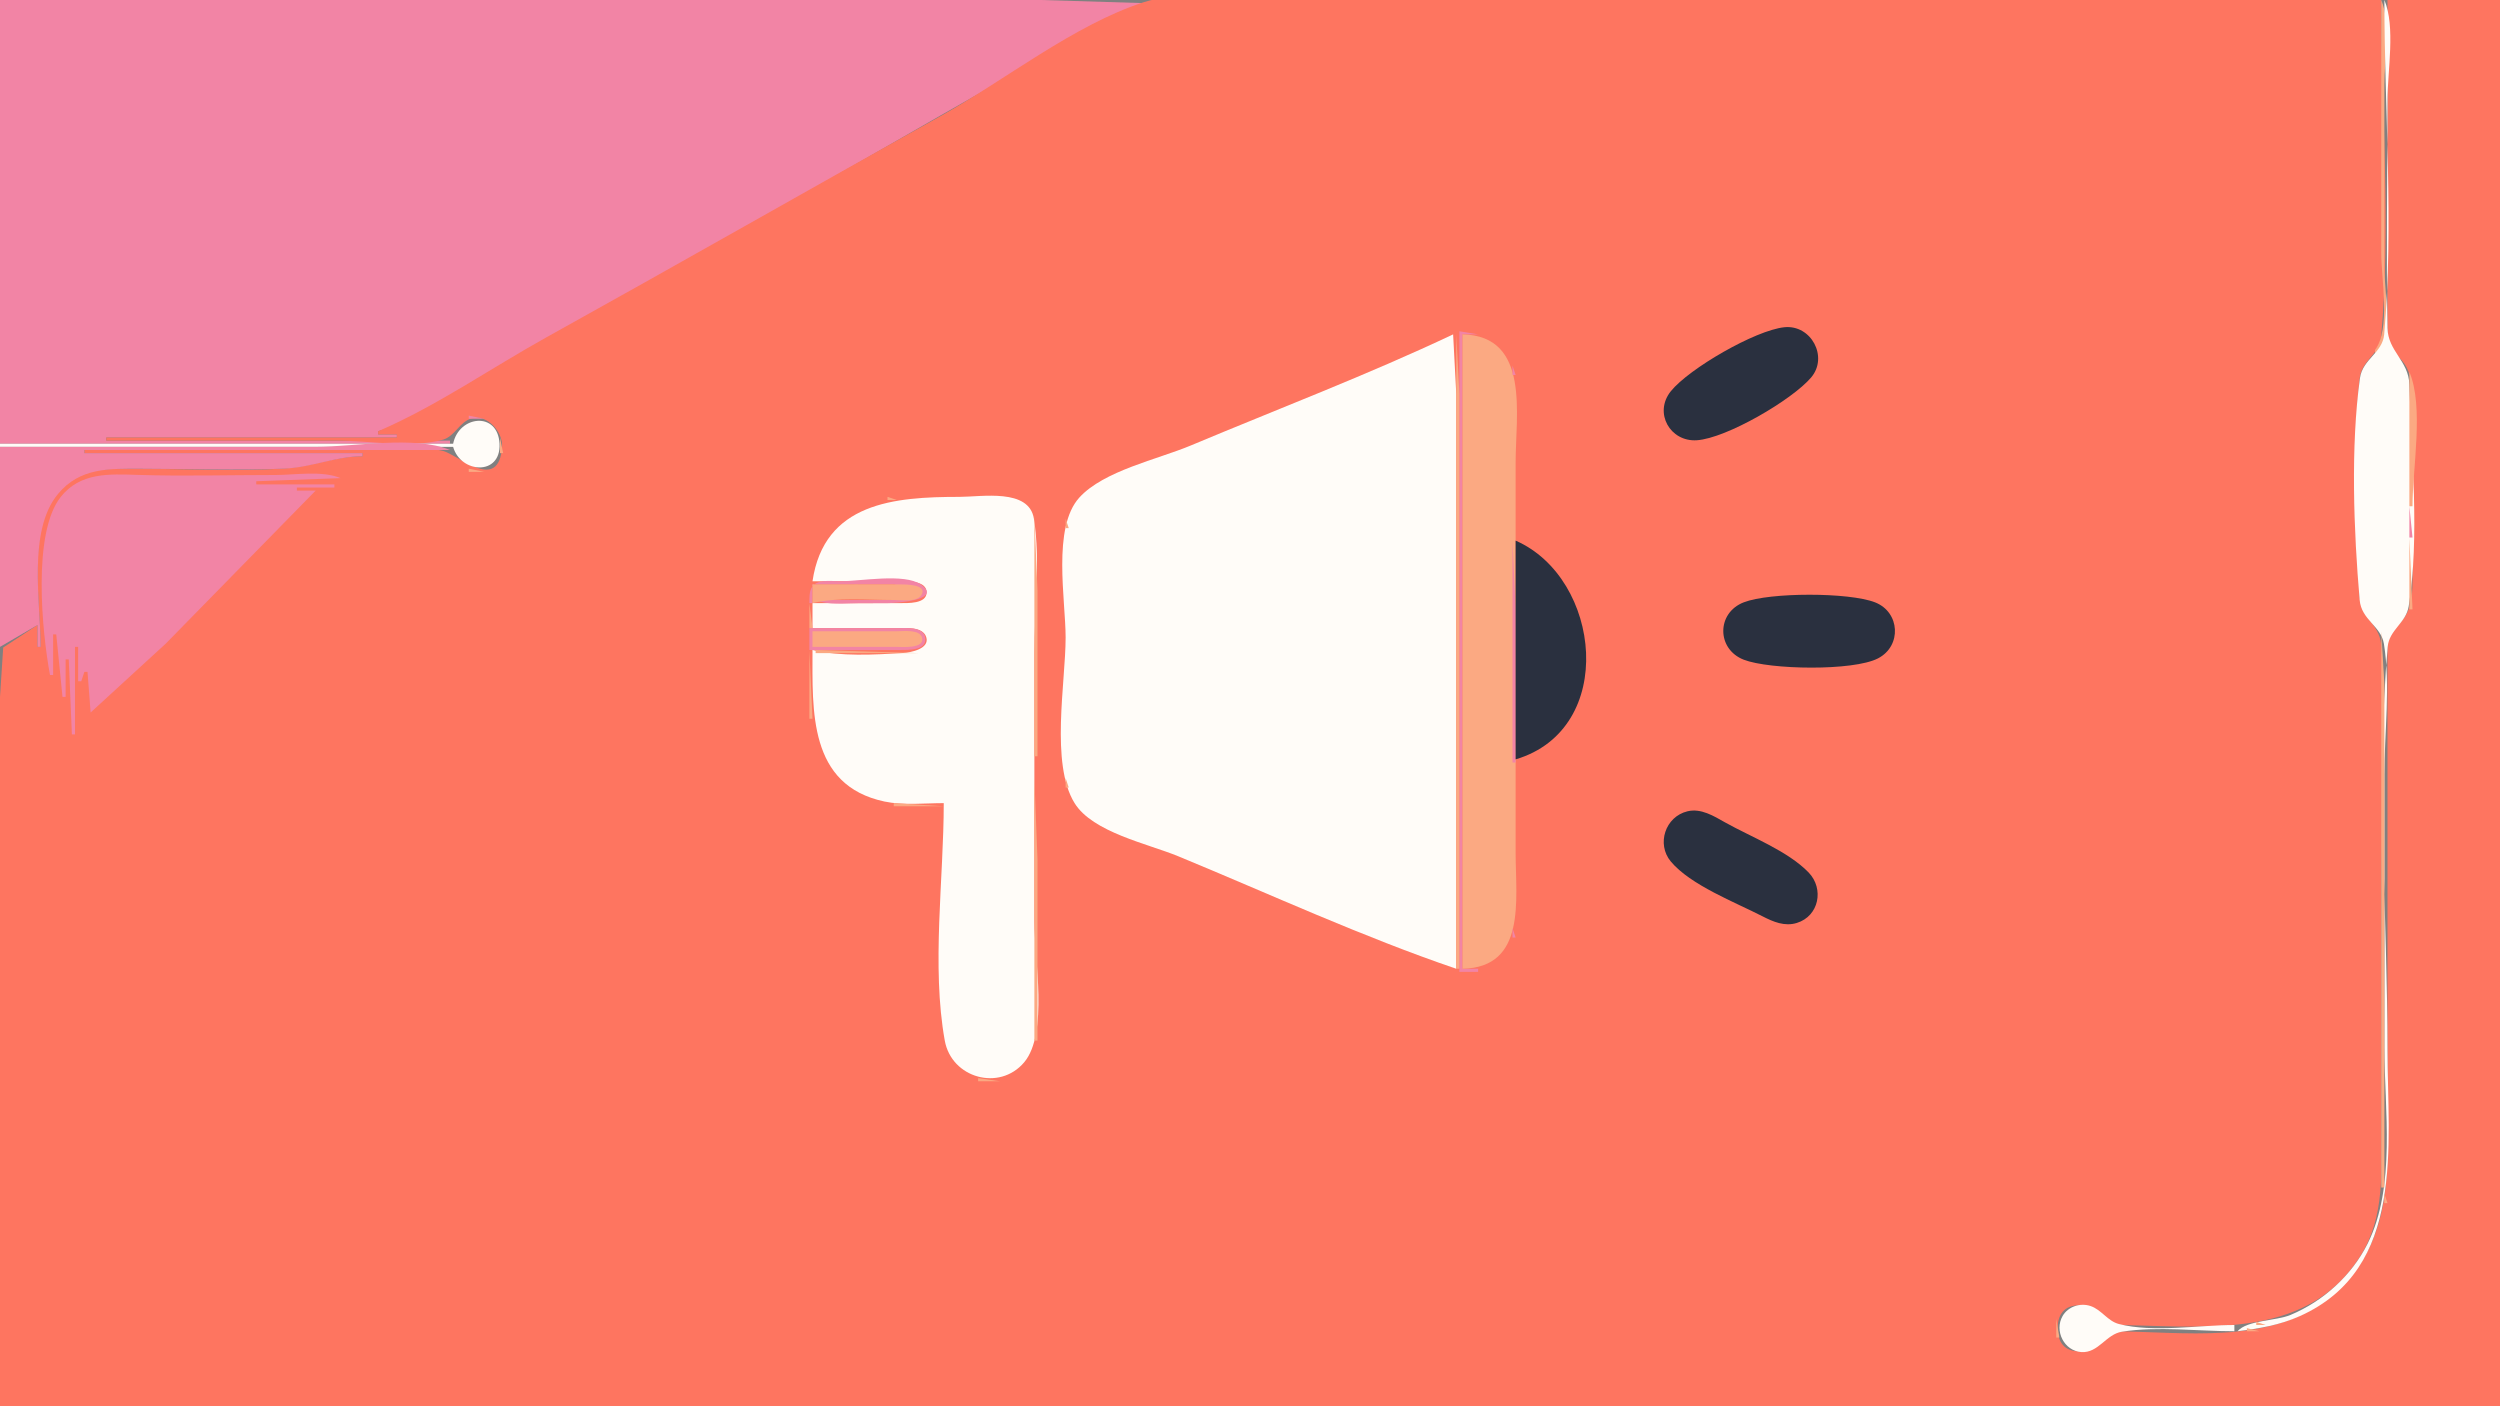 <?xml version="1.0" standalone="yes"?>
<svg xmlns="http://www.w3.org/2000/svg" width="800" height="450">
<rect width="100%" height="100%" fill="#808080" stroke="none"/>
<path style="fill:#f284a5; stroke:none;" d="M0 0L0 142L144 142L144 141L34 141L34 140L127 140L127 139L121 139L121 138C145.856 130.688 170.221 110.687 193 98.309C251.108 66.733 307.491 31.818 366 1L333 0L259 0L0 0z"/>
<path style="fill:#fe7560; stroke:none;" d="M121 138L121 139L127 139L127 140L34 140L34 141L108 141C118.135 141 132.065 143.51 141.791 140.682C145.614 139.571 147.04 134.936 151.004 133.851C155.956 132.496 160.994 138.322 160.663 142.999C159.618 157.739 146.978 145.759 141.816 144.317C137.934 143.233 133.002 144 129 144L27 144L27 145L116 145L116 146C107.376 146.006 99.639 149.319 91 149.91C75.478 150.974 59.56 150 44 150C34.199 150 24.439 149.355 17.8 158.093C8.775 169.972 13 192.961 13 207L12 207L12 200L1.028 207.21L0 223L0 262L0 450L800 450L800 0L764 0L764 112C772.191 115.863 772 122.992 772 131L772 182C772 190.263 772.546 197.97 764 202L764 349C764 373.204 766.667 397.431 746 414.674C726.584 430.874 698.509 426 675 426C671.605 433.194 658.457 436.104 658.457 425.001C658.457 414.09 671.634 416.956 675 424C703.299 424 737.664 429.911 755.289 402C763.356 389.226 762 374.417 762 360L762 286C762 259.712 764.352 232.209 761.941 206.043C761.363 199.77 755.104 197.202 755.004 190C754.691 167.552 752.612 143.299 755.109 121C755.734 115.41 761.448 113.307 761.941 107.957C765.195 72.635 762 35.489 762 0L487 0L404 0C392.62 0 376.848 -2.823 366 0.699C343.688 7.944 321.508 25.691 301 37.138C258.945 60.613 217.11 84.491 175 107.861C157.177 117.753 139.719 129.934 121 138z"/>
<path style="fill:#fba982; stroke:none;" d="M762 0L762 81C762 89.216 765.047 105.338 760 112L760 113C765.987 109.119 763 92.603 763 86L763 27C763 18.993 765.105 7.399 762 0z"/>
<path style="fill:#fffcf8; stroke:none;" d="M763 0C763 35.21 766.045 71.938 762.941 106.995C762.414 112.954 756.035 114.9 755.189 121C752.164 142.81 753.178 170.054 755.094 192C755.655 198.424 761.928 200.292 762.852 206.019C764.997 219.311 763 234.527 763 248L763 335C763 354.883 766.81 379.626 757.623 398C752.531 408.186 743.458 416.366 733 420.768C728.311 422.741 719.136 422.41 716 426C722.958 425.12 729.552 424.034 736 421.135C769.885 405.901 764 366.39 764 336C764 293.545 760.345 249.277 764.059 207.004C764.538 201.55 769.927 199.369 770.786 193.996C774.33 171.834 771.653 145.457 770.985 123C770.76 115.456 764.144 112.387 764.005 105C763.547 80.686 764 56.319 764 32C764 22.678 766.607 8.596 763 0z"/>
<path style="fill:#2a303f; stroke:none;" d="M571 104.715C561.716 105.671 540.467 117.957 534.653 125.21C529.129 132.1 534.426 141.453 543 140.88C552.439 140.248 573.463 127.982 579.566 120.79C585.145 114.217 579.569 103.832 571 104.715z"/>
<path style="fill:#f284a5; stroke:none;" d="M467 106L467 311L473 311L473 310L468 310L468 107L473 107L467 106M463 107L464 108L463 107z"/>
<path style="fill:#fba982; stroke:none;" d="M464 107L465 108L464 107z"/>
<path style="fill:#fffcf8; stroke:none;" d="M465 107C437.6 119.968 408.957 130.844 381 142.576C370.493 146.985 353.198 150.632 345.394 159.213C336.656 168.822 341 191.961 341 204C341 218.382 336.055 244.367 343.857 256.985C349.654 266.36 367.288 269.982 377 273.989C406.403 286.121 435.899 299.754 466 310L466 167L466 126L465 107z"/>
<path style="fill:#fba982; stroke:none;" d="M466 107L466 310L467 310L467 167L467 126L466 107M468 107L468 310C488.554 309.56 485 287.771 485 273L485 148C485 132.717 489.74 107.466 468 107z"/>
<path style="fill:#f284a5; stroke:none;" d="M474.667 107.333L475.333 107.667L474.667 107.333z"/>
<path style="fill:#fba982; stroke:none;" d="M461 108L462 109L461 108z"/>
<path style="fill:#f284a5; stroke:none;" d="M477 108L478 109L477 108z"/>
<path style="fill:#fba982; stroke:none;" d="M459 109L460 110L459 109z"/>
<path style="fill:#f284a5; stroke:none;" d="M478 109L479 110L478 109z"/>
<path style="fill:#fba982; stroke:none;" d="M456.667 110.333L457.333 110.667L456.667 110.333z"/>
<path style="fill:#f284a5; stroke:none;" d="M480 110L481 111L480 110z"/>
<path style="fill:#fba982; stroke:none;" d="M454 111L455 112L454 111z"/>
<path style="fill:#f284a5; stroke:none;" d="M481 111L482 112L481 111M451 112L452 113L451 112z"/>
<path style="fill:#fba982; stroke:none;" d="M452 112L453 113L452 112M765.667 112.333L766.333 112.667L765.667 112.333M449 113L450 114L449 113z"/>
<path style="fill:#f284a5; stroke:none;" d="M482 113L483 114L482 113z"/>
<path style="fill:#fba982; stroke:none;" d="M758 113L759 114L758 113M767 113L768 114L767 113M447 114L448 115L447 114z"/>
<path style="fill:#f284a5; stroke:none;" d="M483.333 114.667L483.667 115.333L483.333 114.667z"/>
<path style="fill:#fba982; stroke:none;" d="M757 114L758 115L757 114z"/>
<path style="fill:#f284a5; stroke:none;" d="M444 115L445 116L444 115z"/>
<path style="fill:#fba982; stroke:none;" d="M445 115L446 116L445 115M756 115L757 116L756 115M769 115L770 116L769 115M442 116L443 117L442 116M770.333 116.667L770.667 117.333L770.333 116.667z"/>
<path style="fill:#f284a5; stroke:none;" d="M439 117L440 118L439 117z"/>
<path style="fill:#fba982; stroke:none;" d="M440 117L441 118L440 117z"/>
<path style="fill:#f284a5; stroke:none;" d="M484 117L484 120L485 120L484 117z"/>
<path style="fill:#fba982; stroke:none;" d="M755.333 117.667L755.667 118.333L755.333 117.667M437.667 118.333L438.333 118.667L437.667 118.333M435 119L436 120L435 119M771 119L771 162L772 162C772 149.781 775.711 130.225 771 119z"/>
<path style="fill:#f284a5; stroke:none;" d="M432 120L433 121L432 120z"/>
<path style="fill:#fba982; stroke:none;" d="M433 120L434 121L433 120M430 121L431 122L430 121z"/>
<path style="fill:#f284a5; stroke:none;" d="M427 122L428 123L427 122z"/>
<path style="fill:#fba982; stroke:none;" d="M428 122L429 123L428 122z"/>
<path style="fill:#f284a5; stroke:none;" d="M425 123L426 124L425 123z"/>
<path style="fill:#fba982; stroke:none;" d="M426 123L427 124L426 123M423 124L424 125L423 124z"/>
<path style="fill:#f284a5; stroke:none;" d="M420 125L421 126L420 125z"/>
<path style="fill:#fba982; stroke:none;" d="M421 125L422 126L421 125M418.667 126.333L419.333 126.667L418.667 126.333M416 127L417 128L416 127z"/>
<path style="fill:#f284a5; stroke:none;" d="M413 128L414 129L413 128z"/>
<path style="fill:#fba982; stroke:none;" d="M414 128L415 129L414 128M411 129L412 130L411 129z"/>
<path style="fill:#f284a5; stroke:none;" d="M408 130L409 131L408 130z"/>
<path style="fill:#fba982; stroke:none;" d="M409 130L410 131L409 130M406.667 131.333L407.333 131.667L406.667 131.333M404 132L405 133L404 132z"/>
<path style="fill:#f284a5; stroke:none;" d="M150 133L150 134L155 134L150 133M401 133L402 134L401 133z"/>
<path style="fill:#fba982; stroke:none;" d="M402 133L403 134L402 133z"/>
<path style="fill:#f284a5; stroke:none;" d="M148 134L149 135L148 134z"/>
<path style="fill:#fba982; stroke:none;" d="M149 134L150 135L149 134z"/>
<path style="fill:#fffcf8; stroke:none;" d="M145 142L0 142L0 143L145 143C147.425 151.539 160.361 152.335 159.847 142C159.325 131.501 146.844 132.945 145 142z"/>
<path style="fill:#fba982; stroke:none;" d="M155 134L156 135L155 134z"/>
<path style="fill:#f284a5; stroke:none;" d="M156 134L157 135L156 134z"/>
<path style="fill:#fba982; stroke:none;" d="M399 134L400 135L399 134M147 135L148 136L147 135M157 135L158 136L157 135z"/>
<path style="fill:#f284a5; stroke:none;" d="M396 135L397 136L396 135z"/>
<path style="fill:#fba982; stroke:none;" d="M397 135L398 136L397 135M146 136L147 137L146 136M158 136L159 137L158 136z"/>
<path style="fill:#f284a5; stroke:none;" d="M394 136L395 137L394 136z"/>
<path style="fill:#fba982; stroke:none;" d="M395 136L396 137L395 136z"/>
<path style="fill:#f284a5; stroke:none;" d="M145 137L146 138L145 137M159 137L160 138L159 137z"/>
<path style="fill:#fba982; stroke:none;" d="M392 137L393 138L392 137M145 138L146 139L145 138M159 138L160 139L159 138z"/>
<path style="fill:#f284a5; stroke:none;" d="M389 138L390 139L389 138z"/>
<path style="fill:#fba982; stroke:none;" d="M390 138L391 139L390 138z"/>
<path style="fill:#f284a5; stroke:none;" d="M144 139L145 140L144 139M160 139L161 140L160 139z"/>
<path style="fill:#fba982; stroke:none;" d="M387.667 139.333L388.333 139.667L387.667 139.333M144.333 140.667L144.667 141.333L144.333 140.667M160 140L160 145L161 145L160 140M385 140L386 141L385 140z"/>
<path style="fill:#f284a5; stroke:none;" d="M382 141L383 142L382 141z"/>
<path style="fill:#fba982; stroke:none;" d="M383 141L384 142L383 141M380.667 142.333L381.333 142.667L380.667 142.333z"/>
<path style="fill:#f284a5; stroke:none;" d="M0 143L0 207L12 200L12 207L13 207C13 192.781 8.792 169.846 18.532 158.093C25.615 149.547 34.944 150 45 150C60.288 150 75.727 150.629 91 149.961C99.65 149.582 107.446 146.025 116 146L116 145L27 145L27 144L144 144C132.782 139.293 113.206 143 101 143L0 143z"/>
<path style="fill:#fba982; stroke:none;" d="M144.333 143.667L144.667 144.333L144.333 143.667z"/>
<path style="fill:#f284a5; stroke:none;" d="M377 143L378 144L377 143z"/>
<path style="fill:#fba982; stroke:none;" d="M378 143L379 144L378 143z"/>
<path style="fill:#f284a5; stroke:none;" d="M375 144L376 145L375 144z"/>
<path style="fill:#fba982; stroke:none;" d="M376 144L377 145L376 144z"/>
<path style="fill:#f284a5; stroke:none;" d="M144 145L145 146L144 145M160 145L161 146L160 145z"/>
<path style="fill:#fba982; stroke:none;" d="M373 145L374 146L373 145M145 146L146 147L145 146M159 146L160 147L159 146z"/>
<path style="fill:#f284a5; stroke:none;" d="M370 146L371 147L370 146z"/>
<path style="fill:#fba982; stroke:none;" d="M371 146L372 147L371 146M146 147L148 149L146 147z"/>
<path style="fill:#f284a5; stroke:none;" d="M159 147L160 148L159 147z"/>
<path style="fill:#fba982; stroke:none;" d="M368.667 147.333L369.333 147.667L368.667 147.333z"/>
<path style="fill:#f284a5; stroke:none;" d="M146 148L147 149L146 148M158 148L159 149L158 148z"/>
<path style="fill:#fba982; stroke:none;" d="M366 148L367 149L366 148M148 149L149 150L148 149M156 149L157 150L156 149z"/>
<path style="fill:#f284a5; stroke:none;" d="M157 149L158 150L157 149M363 149L364 150L363 149z"/>
<path style="fill:#fba982; stroke:none;" d="M364 149L365 150L364 149z"/>
<path style="fill:#f284a5; stroke:none;" d="M149 150L150 151L149 150z"/>
<path style="fill:#fba982; stroke:none;" d="M150 150L150 151L155 151L150 150z"/>
<path style="fill:#f284a5; stroke:none;" d="M155 150L156 151L155 150z"/>
<path style="fill:#fba982; stroke:none;" d="M361 150L362 151L361 150z"/>
<path style="fill:#f284a5; stroke:none;" d="M16 216L17 216L17 203L18 203L20 223L21 223L21 211L22 211L23 235L24 235L24 207L25 207L25 218L26 218L27 215L28 215L29 228L53 206L101 157L95 157L95 156L107 156L107 155L82 155L82 154L109 153C103.049 150.503 94.42 152 88 152C73.355 152 58.637 152.431 44 151.965C34.925 151.675 25.666 151.141 19.419 159.04C10.286 170.59 13.449 202.258 16 216M358 151L359 152L358 151z"/>
<path style="fill:#fba982; stroke:none;" d="M359 151L360 152L359 151z"/>
<path style="fill:#f284a5; stroke:none;" d="M356 152L357 153L356 152z"/>
<path style="fill:#fba982; stroke:none;" d="M357 152L358 153L357 152M354 153L355 154L354 153z"/>
<path style="fill:#f284a5; stroke:none;" d="M351 154L352 155L351 154z"/>
<path style="fill:#fba982; stroke:none;" d="M352 154L353 155L352 154z"/>
<path style="fill:#f284a5; stroke:none;" d="M349 155L350 156L349 155z"/>
<path style="fill:#fba982; stroke:none;" d="M350 155L351 156L350 155M348 156L349 157L348 156z"/>
<path style="fill:#f284a5; stroke:none;" d="M346 157L347 158L346 157M345 158L346 159L345 158M283 159L284 160L283 159z"/>
<path style="fill:#fba982; stroke:none;" d="M284 159L284 160L287 160L284 159z"/>
<path style="fill:#fffcf8; stroke:none;" d="M260 186C269.333 186 278.668 185.937 288 186.001C290.459 186.018 296.515 185.749 296.515 189.576C296.515 193.301 290.368 192.983 288 192.999C278.668 193.063 269.333 193 260 193L260 201L287 201C289.746 201.006 295.263 200.396 296.387 203.847C297.62 207.63 291.408 208.806 289 208.956C279.83 209.527 268.946 210.13 260 208C260 227.379 258.656 251.281 283 256.482C289.059 257.777 295.829 257 302 257C302 281.187 298.036 309.222 302.329 333C304.491 344.974 319.806 349.312 327.721 339.956C335.544 330.71 331 306.589 331 295L331 209C331 195.182 333.01 179.643 330.852 166.005C329.296 156.174 314.103 159 307 159C286.251 159 263.727 160.765 260 186z"/>
<path style="fill:#fba982; stroke:none;" d="M325.667 159.333L326.333 159.667L325.667 159.333z"/>
<path style="fill:#f284a5; stroke:none;" d="M344 159L345 160L344 159z"/>
<path style="fill:#fba982; stroke:none;" d="M280.667 160.333L281.333 160.667L280.667 160.333M328 160L329 161L328 160z"/>
<path style="fill:#f284a5; stroke:none;" d="M277 161L278 162L277 161z"/>
<path style="fill:#fba982; stroke:none;" d="M278 161L279 162L278 161M329 161L330 162L329 161M343 161L344 162L343 161z"/>
<path style="fill:#f284a5; stroke:none;" d="M275 162L276 163L275 162z"/>
<path style="fill:#fba982; stroke:none;" d="M276 162L277 163L276 162z"/>
<path style="fill:#f284a5; stroke:none;" d="M330 162L331 163L330 162M771 162L771 172L772 172L771 162z"/>
<path style="fill:#fba982; stroke:none;" d="M274 163L275 164L274 163M342 163L343 164L342 163z"/>
<path style="fill:#f284a5; stroke:none;" d="M272 164L273 165L272 164M331 164L332 165L331 164z"/>
<path style="fill:#fba982; stroke:none;" d="M271 165L272 166L271 165M331 165L331 242L332 242L332 189L331 165z"/>
<path style="fill:#f284a5; stroke:none;" d="M341 165L342 166L341 165z"/>
<path style="fill:#fba982; stroke:none;" d="M341 166L341 169L342 169L341 166M266 170L267 171L266 170M265 171L266 172L265 171z"/>
<path style="fill:#f284a5; stroke:none;" d="M264 172L265 173L264 172z"/>
<path style="fill:#fba982; stroke:none;" d="M771 172L771 195L772 195L771 172z"/>
<path style="fill:#f284a5; stroke:none;" d="M484 173L484 244L485 244L485 195L484 173z"/>
<path style="fill:#2a303f; stroke:none;" d="M485 173L485 243C517.639 233.327 512.468 185.006 485 173z"/>
<path style="fill:#fba982; stroke:none;" d="M263 174L264 175L263 174M262 176L263 177L262 176z"/>
<path style="fill:#f284a5; stroke:none;" d="M261 178L262 179L261 178z"/>
<path style="fill:#fba982; stroke:none;" d="M261 179L262 180L261 179M260.333 181.667L260.667 182.333L260.333 181.667z"/>
<path style="fill:#f284a5; stroke:none;" d="M259 193L260 193L260 187L286 187L294.369 189.17L287 191.999L261 192C265.215 193.769 270.464 193 275 193L284 193C286.077 193 302.03 192.173 294.663 187.027C289.412 183.359 275.27 185.997 269 186C266.52 186.001 262.705 185.382 260.603 187.026C258.826 188.416 259.065 191.007 259 193z"/>
<path style="fill:#fba982; stroke:none;" d="M295 186L296 187L295 186M260 187L260 193C268.326 191.018 277.481 192.004 286 192C288.32 191.999 293.33 192.815 294.824 190.455C297.045 186.946 289.516 187.011 288 187.001C278.668 186.936 269.333 187 260 187M296 187L297 188L296 187M297 189L298 190L297 189M296 191L297 192L296 191M295 192L296 193L295 192z"/>
<path style="fill:#2a303f; stroke:none;" d="M558.004 192.742C549.236 196.139 549.301 207.735 558.004 211.106C566.318 214.328 593.014 214.785 600.957 210.682C608.627 206.721 608.043 195.87 599.995 192.742C591.656 189.501 566.346 189.51 558.004 192.742z"/>
<path style="fill:#fba982; stroke:none;" d="M259 193L259 201L260 201L259 193M755.333 195.667L755.667 196.333L755.333 195.667M770.333 196.667L770.667 197.333L770.333 196.667M756 198L757 199L756 198M769 198L770 199L769 198M757 199L758 200L757 199M758 200L759 201L758 200M767 200L768 201L767 200z"/>
<path style="fill:#f284a5; stroke:none;" d="M259 201L259 208C268.666 208 278.334 208.066 288 207.999C290.483 207.982 296.722 208.217 296.079 204.09C295.496 200.349 289.639 201.005 287 201L259 201z"/>
<path style="fill:#fba982; stroke:none;" d="M295 201L296 202L295 201M760.667 201.333L761.333 201.667L760.667 201.333M765.667 201.333L766.333 201.667L765.667 201.333M260 202L260 207L287 207C288.798 206.996 295.77 207.647 295.079 204.17C294.505 201.285 289.025 202.004 287 202L260 202M296 202L297 203L296 202M762 202L762 380L763 380L763 255L763 219L762 202M297 204L298 205L297 204z"/>
<path style="fill:#fe7560; stroke:none;" d="M22 206L23 207L22 206z"/>
<path style="fill:#fba982; stroke:none;" d="M296 206L297 207L296 206M295 207L296 208L295 207M259 208L259 230L260 230L259 208M261 208L261 209L294 209L261 208z"/>
<path style="fill:#fe7560; stroke:none;" d="M27 209L28 210L27 209M29 222L30 223L29 222z"/>
<path style="fill:#f284a5; stroke:none;" d="M259 230L260 231L259 230M27 233L28 234L27 233z"/>
<path style="fill:#fba982; stroke:none;" d="M260 234L261 235L260 234z"/>
<path style="fill:#f284a5; stroke:none;" d="M260 235L261 236L260 235z"/>
<path style="fill:#fba982; stroke:none;" d="M261 237L262 238L261 237z"/>
<path style="fill:#f284a5; stroke:none;" d="M261 238L262 239L261 238z"/>
<path style="fill:#fba982; stroke:none;" d="M262 240L263 241L262 240z"/>
<path style="fill:#f284a5; stroke:none;" d="M263 242L264 243L263 242z"/>
<path style="fill:#fba982; stroke:none;" d="M264 243L265 244L264 243M331 243L332 244L331 243z"/>
<path style="fill:#f284a5; stroke:none;" d="M265 245L266 246L265 245M266 246L267 247L266 246z"/>
<path style="fill:#fba982; stroke:none;" d="M267 247L268 248L267 247M268 248L269 249L268 248M269 249L270 250L269 249M331 249L331 333L332 333L332 275L331 249M341 249L341 252L342 252L341 249z"/>
<path style="fill:#f284a5; stroke:none;" d="M270 250L271 251L270 250z"/>
<path style="fill:#fba982; stroke:none;" d="M273 252L274 253L273 252z"/>
<path style="fill:#f284a5; stroke:none;" d="M341 252L342 253L341 252M274 253L275 254L274 253z"/>
<path style="fill:#fba982; stroke:none;" d="M276 254L277 255L276 254M342.333 254.667L342.667 255.333L342.333 254.667z"/>
<path style="fill:#f284a5; stroke:none;" d="M278 255L279 256L278 255z"/>
<path style="fill:#fba982; stroke:none;" d="M279 255L280 256L279 255z"/>
<path style="fill:#f284a5; stroke:none;" d="M281 256L282 257L281 256z"/>
<path style="fill:#fba982; stroke:none;" d="M282 256L283 257L282 256z"/>
<path style="fill:#f284a5; stroke:none;" d="M285 257L286 258L285 257z"/>
<path style="fill:#fba982; stroke:none;" d="M286 257L286 258L302 258L286 257z"/>
<path style="fill:#f284a5; stroke:none;" d="M343 257L344 258L343 257z"/>
<path style="fill:#fba982; stroke:none;" d="M344 258L345 259L344 258M345 259L346 260L345 259z"/>
<path style="fill:#2a303f; stroke:none;" d="M540.001 259.613C532.88 261.317 530.01 270.09 534.653 275.671C540.938 283.226 555.307 288.746 564 293.215C567.433 294.98 571.09 296.548 574.985 295.343C582.125 293.136 583.75 284.38 578.772 279.213C572.103 272.291 560.347 267.842 552 263.154C548.391 261.126 544.331 258.576 540.001 259.613z"/>
<path style="fill:#fba982; stroke:none;" d="M346 260L347 261L346 260M347 261L348 262L347 261M349 262L350 263L349 262M351 263L352 264L351 263M353 264L354 265L353 264M356 265L357 266L356 265M358 266L359 267L358 266z"/>
<path style="fill:#f284a5; stroke:none;" d="M360 267L361 268L360 267z"/>
<path style="fill:#fba982; stroke:none;" d="M361 267L362 268L361 267M363 268L364 269L363 268z"/>
<path style="fill:#f284a5; stroke:none;" d="M365 269L366 270L365 269z"/>
<path style="fill:#fba982; stroke:none;" d="M366 269L367 270L366 269M368 270L369 271L368 270M370.667 271.333L371.333 271.667L370.667 271.333M373 272L374 273L373 272M375 273L376 274L375 273M378 274L379 275L378 274M380 275L381 276L380 275z"/>
<path style="fill:#f284a5; stroke:none;" d="M382 276L383 277L382 276z"/>
<path style="fill:#fba982; stroke:none;" d="M383 276L384 277L383 276M385 277L386 278L385 277z"/>
<path style="fill:#f284a5; stroke:none;" d="M387 278L388 279L387 278z"/>
<path style="fill:#fba982; stroke:none;" d="M388 278L389 279L388 278M390 279L391 280L390 279z"/>
<path style="fill:#f284a5; stroke:none;" d="M392 280L393 281L392 280z"/>
<path style="fill:#fba982; stroke:none;" d="M393 280L394 281L393 280M395 281L396 282L395 281M397.667 282.333L398.333 282.667L397.667 282.333M400 283L401 284L400 283M402.667 284.333L403.333 284.667L402.667 284.333M405 285L406 286L405 285M407 286L408 287L407 286z"/>
<path style="fill:#f284a5; stroke:none;" d="M409 287L410 288L409 287z"/>
<path style="fill:#fba982; stroke:none;" d="M410 287L411 288L410 287M412 288L413 289L412 288z"/>
<path style="fill:#f284a5; stroke:none;" d="M414 289L415 290L414 289z"/>
<path style="fill:#fba982; stroke:none;" d="M415 289L416 290L415 289M417 290L418 291L417 290z"/>
<path style="fill:#f284a5; stroke:none;" d="M419 291L420 292L419 291z"/>
<path style="fill:#fba982; stroke:none;" d="M420 291L421 292L420 291M422 292L423 293L422 292M424.667 293.333L425.333 293.667L424.667 293.333M427 294L428 295L427 294M429 295L430 296L429 295z"/>
<path style="fill:#f284a5; stroke:none;" d="M431 296L432 297L431 296z"/>
<path style="fill:#fba982; stroke:none;" d="M432 296L433 297L432 296M434 297L435 298L434 297z"/>
<path style="fill:#f284a5; stroke:none;" d="M484 297L484 300L485 300L484 297z"/>
<path style="fill:#fba982; stroke:none;" d="M437 298L438 299L437 298M439 299L440 300L439 299z"/>
<path style="fill:#f284a5; stroke:none;" d="M441 300L442 301L441 300z"/>
<path style="fill:#fba982; stroke:none;" d="M442 300L443 301L442 300M444 301L445 302L444 301z"/>
<path style="fill:#f284a5; stroke:none;" d="M483.333 301.667L483.667 302.333L483.333 301.667z"/>
<path style="fill:#fba982; stroke:none;" d="M446.667 302.333L447.333 302.667L446.667 302.333M449 303L450 304L449 303z"/>
<path style="fill:#f284a5; stroke:none;" d="M482 303L483 304L482 303z"/>
<path style="fill:#fba982; stroke:none;" d="M451.667 304.333L452.333 304.667L451.667 304.333M454 305L455 306L454 305z"/>
<path style="fill:#f284a5; stroke:none;" d="M481 305L482 306L481 305z"/>
<path style="fill:#fba982; stroke:none;" d="M456.667 306.333L457.333 306.667L456.667 306.333z"/>
<path style="fill:#f284a5; stroke:none;" d="M480 306L481 307L480 306z"/>
<path style="fill:#fba982; stroke:none;" d="M459 307L460 308L459 307z"/>
<path style="fill:#f284a5; stroke:none;" d="M478 307L479 308L478 307z"/>
<path style="fill:#fba982; stroke:none;" d="M461 308L462 309L461 308z"/>
<path style="fill:#f284a5; stroke:none;" d="M477 308L478 309L477 308M463 309L464 310L463 309z"/>
<path style="fill:#fba982; stroke:none;" d="M464 309L465 310L464 309z"/>
<path style="fill:#f284a5; stroke:none;" d="M474.667 309.333L475.333 309.667L474.667 309.333M331 333L332 334L331 333z"/>
<path style="fill:#fba982; stroke:none;" d="M302 334L303 335L302 334z"/>
<path style="fill:#f284a5; stroke:none;" d="M302 335L303 336L302 335z"/>
<path style="fill:#fba982; stroke:none;" d="M330.333 335.667L330.667 336.333L330.333 335.667M303 337L304 338L303 337z"/>
<path style="fill:#f284a5; stroke:none;" d="M329 338L330 339L329 338M304 339L305 340L304 339z"/>
<path style="fill:#fba982; stroke:none;" d="M328 339L329 340L328 339M305 340L306 341L305 340M327 340L328 341L327 340M306 341L307 342L306 341M326 341L327 342L326 341M307 342L308 343L307 342M325 342L326 343L325 342z"/>
<path style="fill:#f284a5; stroke:none;" d="M324 343L325 344L324 343z"/>
<path style="fill:#fba982; stroke:none;" d="M310.667 344.333L311.333 344.667L310.667 344.333M322 344L323 345L322 344M313 345L313 346L320 346L313 345M763 382L763 385L764 385L763 382M761.333 385.667L761.667 386.333L761.333 385.667M762.333 388.667L762.667 389.333L762.333 388.667M760.333 389.667L760.667 390.333L760.333 389.667M761 392L762 393L761 392M759 393L760 394L759 393M758.333 395.667L758.667 396.333L758.333 395.667M760 395L761 396L760 395M759 397L760 398L759 397M757 398L758 399L757 398M758 399L759 400L758 399M756 400L757 401L756 400M755 401L756 402L755 401M757 401L758 402L757 401M754 403L755 404L754 403M753 404L754 405L753 404M755 404L756 405L755 404M752 406L753 407L752 406M751 407L752 408L751 407M753 407L754 408L753 407M750 408L751 409L750 408M752 408L753 409L752 408M749 409L750 410L749 409M751 409L752 410L751 409M748 410L749 411L748 410M750 410L751 411L750 410M747 411L748 412L747 411M746 412L747 413L746 412M748 412L749 413L748 412M745 413L746 414L745 413M747 413L748 414L747 413M746 414L747 415L746 414M742 415L743 416L742 415M745 415L746 416L745 415M741 416L742 417L741 416M663.667 417.333L664.333 417.667L663.667 417.333z"/>
<path style="fill:#fffcf8; stroke:none;" d="M715 426L715 424C703.688 424 688.978 426.527 678.039 423.682C674.411 422.738 672.503 419.121 668.985 417.934C665.708 416.827 661.783 418.071 660.028 421.133C657.309 425.876 660.518 432.273 666.001 432.663C671.506 433.054 673.904 426.961 679.015 426.148C690.44 424.331 703.424 426 715 426z"/>
<path style="fill:#fba982; stroke:none;" d="M668.667 417.333L669.333 417.667L668.667 417.333M739 417L740 418L739 417M742 417L743 418L742 417M661 418L662 419L661 418M671 418L672 419L671 418M737 418L738 419L737 418M660 419L661 420L660 419M672 419L673 420L672 419M735.667 419.333L736.333 419.667L735.667 419.333M739 419L740 420L739 419M659 420L660 421L659 420M673 420L674 421L673 420M733 420L734 421L733 420M737 420L738 421L737 420M674.333 421.667L674.667 422.333L674.333 421.667M731 421L732 422L731 421M735 421L736 422L735 421M658 422L658 428L659 428L658 422M727.667 422.333L728.333 422.667L727.667 422.333M732.667 422.333L733.333 422.667L732.667 422.333M722 423L722 424L725 424L722 423M730 423L731 424L730 423M715.333 424.667L715.667 425.333L715.333 424.667M726.667 424.333L727.333 424.667L726.667 424.333M719 425L719 426L723 426L719 425M674.333 427.667L674.667 428.333L674.333 427.667M659 429L660 430L659 429M673 429L674 430L673 429M660 430L661 431L660 430M672 430L673 431L672 430M661 431L662 432L661 431M671 431L672 432L671 431M662.667 432.333L663.333 432.667L662.667 432.333M669.667 432.333L670.333 432.667L669.667 432.333z"/>
</svg>
